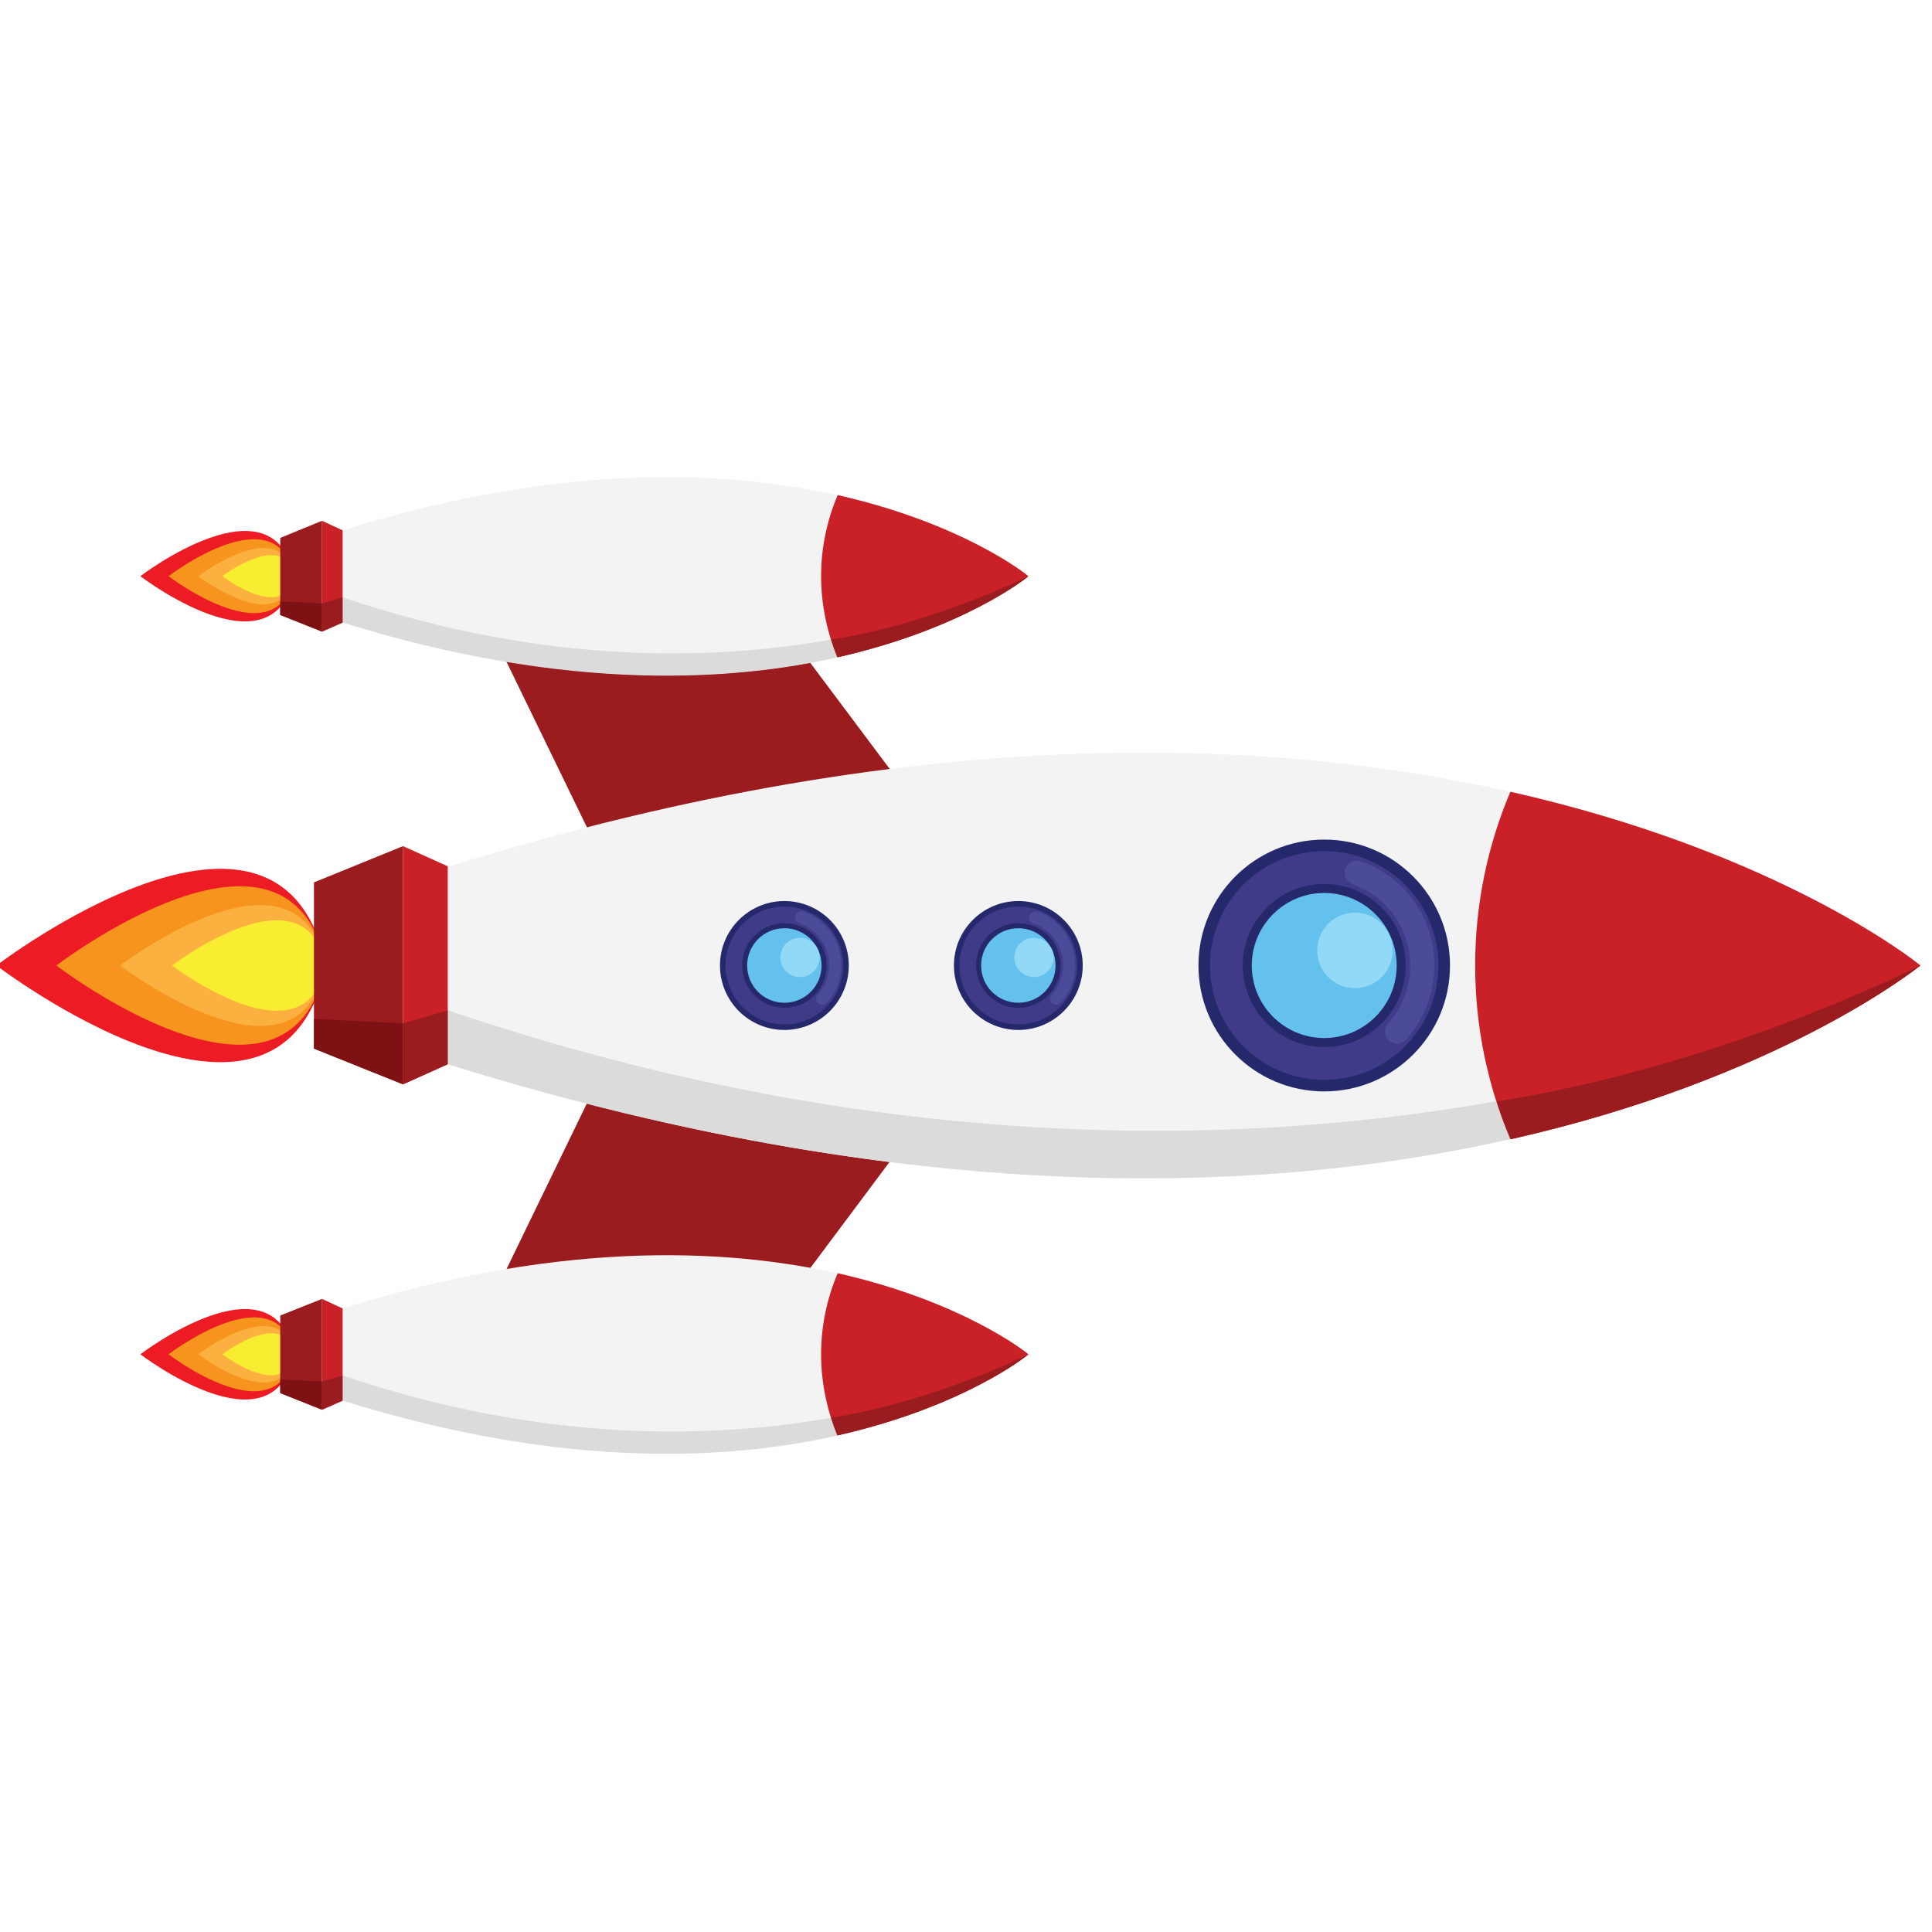 <?xml version="1.0" encoding="UTF-8"?>
<svg width="120px" height="120px" viewBox="0 0 120 120" version="1.1" xmlns="http://www.w3.org/2000/svg" xmlns:xlink="http://www.w3.org/1999/xlink">
    <!-- Generator: Sketch 51.1 (57501) - http://www.bohemiancoding.com/sketch -->
    <title>Rocket16</title>
    <desc>Created with Sketch.</desc>
    <defs></defs>
    <g id="Rocket16" stroke="none" stroke-width="1" fill="none" fill-rule="evenodd">
        <g id="Group" transform="translate(59.5, 60) rotate(90) translate(-59.5, -60) translate(29, 0)" fill-rule="nonzero">
            <polygon id="Shape" fill="#9A1C1F" points="37.069 60.062 52.335 71.469 52.335 89.5 34.942 81.062"></polygon>
            <g transform="translate(24.4, 99.062)" id="Shape">
                <path d="M6.069,0.188 C-7.445,3 6.069,20.656 6.069,20.656 C6.069,20.656 19.583,3 6.069,0.188 Z" fill="#ED1C24"></path>
                <path d="M6.069,0.188 C-5.005,2.469 6.069,16.938 6.069,16.938 C6.069,16.938 17.143,2.5 6.069,0.188 Z" fill="#F7941E"></path>
                <path d="M6.069,0.188 C-2.377,1.938 6.069,12.969 6.069,12.969 C6.069,12.969 14.515,1.938 6.069,0.188 Z" fill="#FBB040"></path>
                <path d="M6.069,0.188 C-0.25,1.5 6.069,9.75 6.069,9.75 C6.069,9.75 12.388,1.5 6.069,0.188 Z" fill="#F9ED32"></path>
            </g>
            <g transform="translate(51.615, 100.938)" id="Shape">
                <path d="M3.003,0.281 C-3.316,1.594 3.003,9.844 3.003,9.844 C3.003,9.844 9.322,1.594 3.003,0.281 Z" fill="#ED1C24"></path>
                <path d="M3.003,0.281 C-2.158,1.344 3.003,8.094 3.003,8.094 C3.003,8.094 8.165,1.375 3.003,0.281 Z" fill="#F7941E"></path>
                <path d="M3.003,0.281 C-0.938,1.094 3.003,6.25 3.003,6.25 C3.003,6.25 6.945,1.094 3.003,0.281 Z" fill="#FBB040"></path>
                <path d="M3.003,0.281 C0.063,0.906 3.003,4.75 3.003,4.75 C3.003,4.75 5.944,0.906 3.003,0.281 Z" fill="#F9ED32"></path>
            </g>
            <polygon id="Shape" fill="#9A1C1F" points="23.837 60.062 8.603 71.469 8.603 89.5 25.964 81.062"></polygon>
            <g transform="translate(3.441, 100.938)" id="Shape">
                <path d="M2.847,0.281 C9.166,1.594 2.847,9.844 2.847,9.844 C2.847,9.844 -3.472,1.594 2.847,0.281 Z" fill="#ED1C24"></path>
                <path d="M2.847,0.281 C8.008,1.344 2.847,8.094 2.847,8.094 C2.847,8.094 -2.315,1.375 2.847,0.281 Z" fill="#F7941E"></path>
                <path d="M2.847,0.281 C6.788,1.094 2.847,6.25 2.847,6.25 C2.847,6.25 -1.095,1.094 2.847,0.281 Z" fill="#FBB040"></path>
                <path d="M2.847,0.281 C5.787,0.906 2.847,4.75 2.847,4.75 C2.847,4.75 -0.094,0.906 2.847,0.281 Z" fill="#F9ED32"></path>
            </g>
            <g transform="translate(0, 55.625)" id="Shape">
                <path d="M6.288,0 C6.288,0 6.288,0 6.288,0 C6.288,0 6.288,0 6.288,0 C6.069,0.25 -5.318,14.531 3.441,42.594 L6.288,42.594 L9.134,42.594 C17.893,14.531 6.507,0.25 6.288,0 Z" fill="#F3F3F3"></path>
                <polygon fill="#9A1C1F" points="6.288 43.875 6.288 43.875 2.847 43.875 3.91 46.469 6.288 46.469 6.288 46.469 8.696 46.469 9.729 43.875"></polygon>
                <polygon fill="#C92127" points="9.166 42.594 6.288 42.594 6.288 42.594 3.441 42.594 2.847 43.875 6.288 43.875 6.288 43.875 9.729 43.875"></polygon>
                <g transform="translate(6.256, 0)">
                    <path d="M1.345,42.594 L2.909,42.594 C11.668,14.531 0.25,0.25 0.063,0 C0.063,0 0.063,0 0.063,0 C0.063,0 0.063,0 0.063,0 C0.031,0 9.885,17.375 1.345,42.594 Z" fill="#DCDBDB"></path>
                    <polygon fill="#7E1113" points="1.595 46.469 2.44 46.469 3.472 43.875 1.721 43.875"></polygon>
                    <polygon fill="#9A1C1F" points="1.345 42.594 1.721 43.875 3.472 43.875 2.909 42.594"></polygon>
                </g>
                <path d="M6.288,0 C6.288,0 6.288,0 6.288,0 C6.288,0 6.288,0 6.288,0 C6.163,0.125 3.003,4.094 1.251,11.844 C2.784,12.5 4.505,12.875 6.288,12.875 C8.071,12.875 9.76,12.5 11.324,11.875 C9.572,4.094 6.413,0.125 6.288,0 Z" fill="#C92127"></path>
                <g transform="translate(6.256, 0)" fill="#9A1C1F">
                    <path d="M0.031,0 C0.031,0 2.941,5.75 3.973,12.25 C4.348,12.125 4.724,12 5.068,11.844 C3.316,4.094 0.156,0.125 0.031,0 Z"></path>
                </g>
            </g>
            <g transform="translate(17.205, 0)" id="Shape">
                <path d="M13.264,0.219 C13.264,0.219 13.264,0.219 13.264,0.219 C13.264,0.219 13.264,0.219 13.264,0.219 C12.826,0.75 -11.668,31.406 7.132,91.656 L13.264,91.656 L19.395,91.656 C38.195,31.406 13.702,0.781 13.264,0.219 Z" fill="#F3F3F3"></path>
                <polygon fill="#9A1C1F" points="13.264 94.469 13.264 94.469 5.85 94.469 8.102 100 13.264 100 13.264 100 18.425 100 20.646 94.469"></polygon>
                <polygon fill="#C92127" points="19.395 91.688 13.264 91.688 13.264 91.688 7.101 91.688 5.85 94.469 13.264 94.469 13.264 94.469 20.646 94.469"></polygon>
                <g transform="translate(13.138, 0)">
                    <path d="M2.909,91.688 L6.256,91.688 C25.057,31.406 0.563,0.781 0.125,0.25 C0.125,0.25 0.125,0.25 0.125,0.25 C0.125,0.25 0.125,0.25 0.125,0.25 C0.125,0.219 21.241,37.531 2.909,91.688 Z" fill="#DCDBDB"></path>
                    <polygon fill="#7E1113" points="3.441 100 5.287 100 7.508 94.469 3.723 94.469"></polygon>
                    <polygon fill="#9A1C1F" points="2.909 91.688 3.723 94.469 7.508 94.469 6.256 91.688"></polygon>
                </g>
                <path d="M13.264,0.219 C13.264,0.219 13.264,0.219 13.264,0.219 C13.264,0.219 13.264,0.219 13.264,0.219 C13.013,0.5 6.225,9.031 2.471,25.688 C5.787,27.094 9.447,27.875 13.264,27.875 C17.08,27.875 20.74,27.094 24.056,25.688 C20.302,9.031 13.483,0.5 13.264,0.219 Z" fill="#C92127"></path>
                <g transform="translate(13.138, 0)" fill="#9A1C1F">
                    <path d="M0.125,0.219 C0.125,0.219 6.382,12.562 8.571,26.531 C9.385,26.281 10.167,26 10.917,25.656 C7.164,9.031 0.344,0.5 0.125,0.219 Z"></path>
                </g>
            </g>
            <g transform="translate(48.174, 55.625)" id="Shape">
                <path d="M6.444,0 C6.444,0 6.444,0 6.444,0 C6.444,0 6.444,0 6.444,0 C6.225,0.25 -5.162,14.531 3.597,42.594 L6.444,42.594 L9.291,42.594 C18.05,14.531 6.663,0.25 6.444,0 Z" fill="#F3F3F3"></path>
                <polygon fill="#9A1C1F" points="6.444 43.875 6.444 43.875 3.003 43.875 4.035 46.469 6.444 46.469 6.444 46.469 8.853 46.469 9.885 43.875"></polygon>
                <polygon fill="#C92127" points="9.322 42.594 6.444 42.594 6.444 42.594 3.597 42.594 3.003 43.875 6.444 43.875 6.444 43.875 9.885 43.875"></polygon>
                <g transform="translate(6.256, 0)">
                    <path d="M1.502,42.594 L3.066,42.594 C11.825,14.531 0.407,0.25 0.219,0 C0.219,0 0.219,0 0.219,0 C0.219,0 0.219,0 0.219,0 C0.188,0 10.042,17.375 1.502,42.594 Z" fill="#DCDBDB"></path>
                    <polygon fill="#7E1113" points="1.752 46.469 2.596 46.469 3.629 43.875 1.877 43.875"></polygon>
                    <polygon fill="#9A1C1F" points="1.502 42.594 1.877 43.875 3.629 43.875 3.066 42.594"></polygon>
                </g>
                <path d="M6.444,0 C6.444,0 6.444,0 6.444,0 C6.444,0 6.444,0 6.444,0 C6.319,0.125 3.159,4.094 1.408,11.844 C2.941,12.5 4.661,12.875 6.444,12.875 C8.227,12.875 9.916,12.5 11.481,11.875 C9.729,4.094 6.569,0.125 6.444,0 Z" fill="#C92127"></path>
                <g transform="translate(6.256, 0)" fill="#9A1C1F">
                    <path d="M0.188,0 C0.188,0 3.097,5.75 4.129,12.25 C4.505,12.125 4.88,12 5.224,11.844 C3.472,4.094 0.313,0.125 0.188,0 Z"></path>
                </g>
            </g>
            <g transform="translate(22.523, 29.375)">
                <ellipse id="Oval" fill="#25296B" cx="7.946" cy="7.875" rx="7.821" ry="7.812"></ellipse>
                <ellipse id="Oval" fill="#403B89" cx="7.946" cy="7.875" rx="7.101" ry="7.094"></ellipse>
                <path d="M2.19,6.594 C2.096,6.594 2.033,6.594 1.939,6.562 C1.533,6.438 1.345,6 1.47,5.594 C2.44,2.844 5.036,1.031 7.946,1.031 C9.635,1.031 11.262,1.656 12.544,2.781 C12.857,3.062 12.888,3.531 12.607,3.844 C12.325,4.156 11.856,4.188 11.543,3.906 C10.573,3.031 9.291,2.531 7.946,2.531 C5.693,2.531 3.66,3.969 2.909,6.094 C2.784,6.406 2.503,6.594 2.19,6.594 Z" id="Shape" fill="#4C4B99"></path>
                <ellipse id="Oval" fill="#25296B" cx="7.946" cy="7.875" rx="5.068" ry="5.062"></ellipse>
                <ellipse id="Oval" fill="#64C0ED" cx="7.946" cy="7.875" rx="4.505" ry="4.5"></ellipse>
                <ellipse id="Oval" fill="#92D9F7" cx="7.007" cy="5.969" rx="2.346" ry="2.344"></ellipse>
            </g>
            <g transform="translate(26.277, 52.188)">
                <ellipse id="Oval" fill="#25296B" cx="4.192" cy="4.062" rx="4.004" ry="4"></ellipse>
                <ellipse id="Oval" fill="#403B89" cx="4.192" cy="4.062" rx="3.66" ry="3.656"></ellipse>
                <path d="M1.22,3.406 C1.189,3.406 1.126,3.406 1.095,3.375 C0.907,3.312 0.782,3.094 0.845,2.875 C1.345,1.469 2.69,0.531 4.161,0.531 C5.036,0.531 5.881,0.844 6.507,1.438 C6.663,1.594 6.663,1.812 6.538,1.969 C6.382,2.125 6.163,2.125 6.006,2 C5.506,1.531 4.849,1.281 4.161,1.281 C3.003,1.281 1.939,2.031 1.564,3.125 C1.533,3.281 1.376,3.406 1.22,3.406 Z" id="Shape" fill="#4C4B99"></path>
                <ellipse id="Oval" fill="#25296B" cx="4.192" cy="4.062" rx="2.628" ry="2.625"></ellipse>
                <ellipse id="Oval" fill="#64C0ED" cx="4.192" cy="4.062" rx="2.315" ry="2.312"></ellipse>
                <ellipse id="Oval" fill="#92D9F7" cx="3.691" cy="3.094" rx="1.22" ry="1.219"></ellipse>
            </g>
            <g transform="translate(26.277, 66.562)">
                <ellipse id="Oval" fill="#25296B" cx="4.192" cy="4.219" rx="4.004" ry="4"></ellipse>
                <ellipse id="Oval" fill="#403B89" cx="4.192" cy="4.219" rx="3.66" ry="3.656"></ellipse>
                <path d="M1.22,3.562 C1.189,3.562 1.126,3.562 1.095,3.531 C0.907,3.469 0.782,3.25 0.845,3.031 C1.345,1.625 2.69,0.688 4.161,0.688 C5.036,0.688 5.881,1 6.507,1.594 C6.663,1.75 6.663,1.969 6.538,2.125 C6.382,2.281 6.163,2.281 6.006,2.156 C5.506,1.688 4.849,1.438 4.161,1.438 C3.003,1.438 1.939,2.188 1.564,3.281 C1.533,3.438 1.376,3.562 1.22,3.562 Z" id="Shape" fill="#4C4B99"></path>
                <ellipse id="Oval" fill="#25296B" cx="4.192" cy="4.219" rx="2.628" ry="2.625"></ellipse>
                <ellipse id="Oval" fill="#64C0ED" cx="4.192" cy="4.219" rx="2.315" ry="2.312"></ellipse>
                <ellipse id="Oval" fill="#92D9F7" cx="3.691" cy="3.25" rx="1.22" ry="1.219"></ellipse>
            </g>
        </g>
    </g>
</svg>